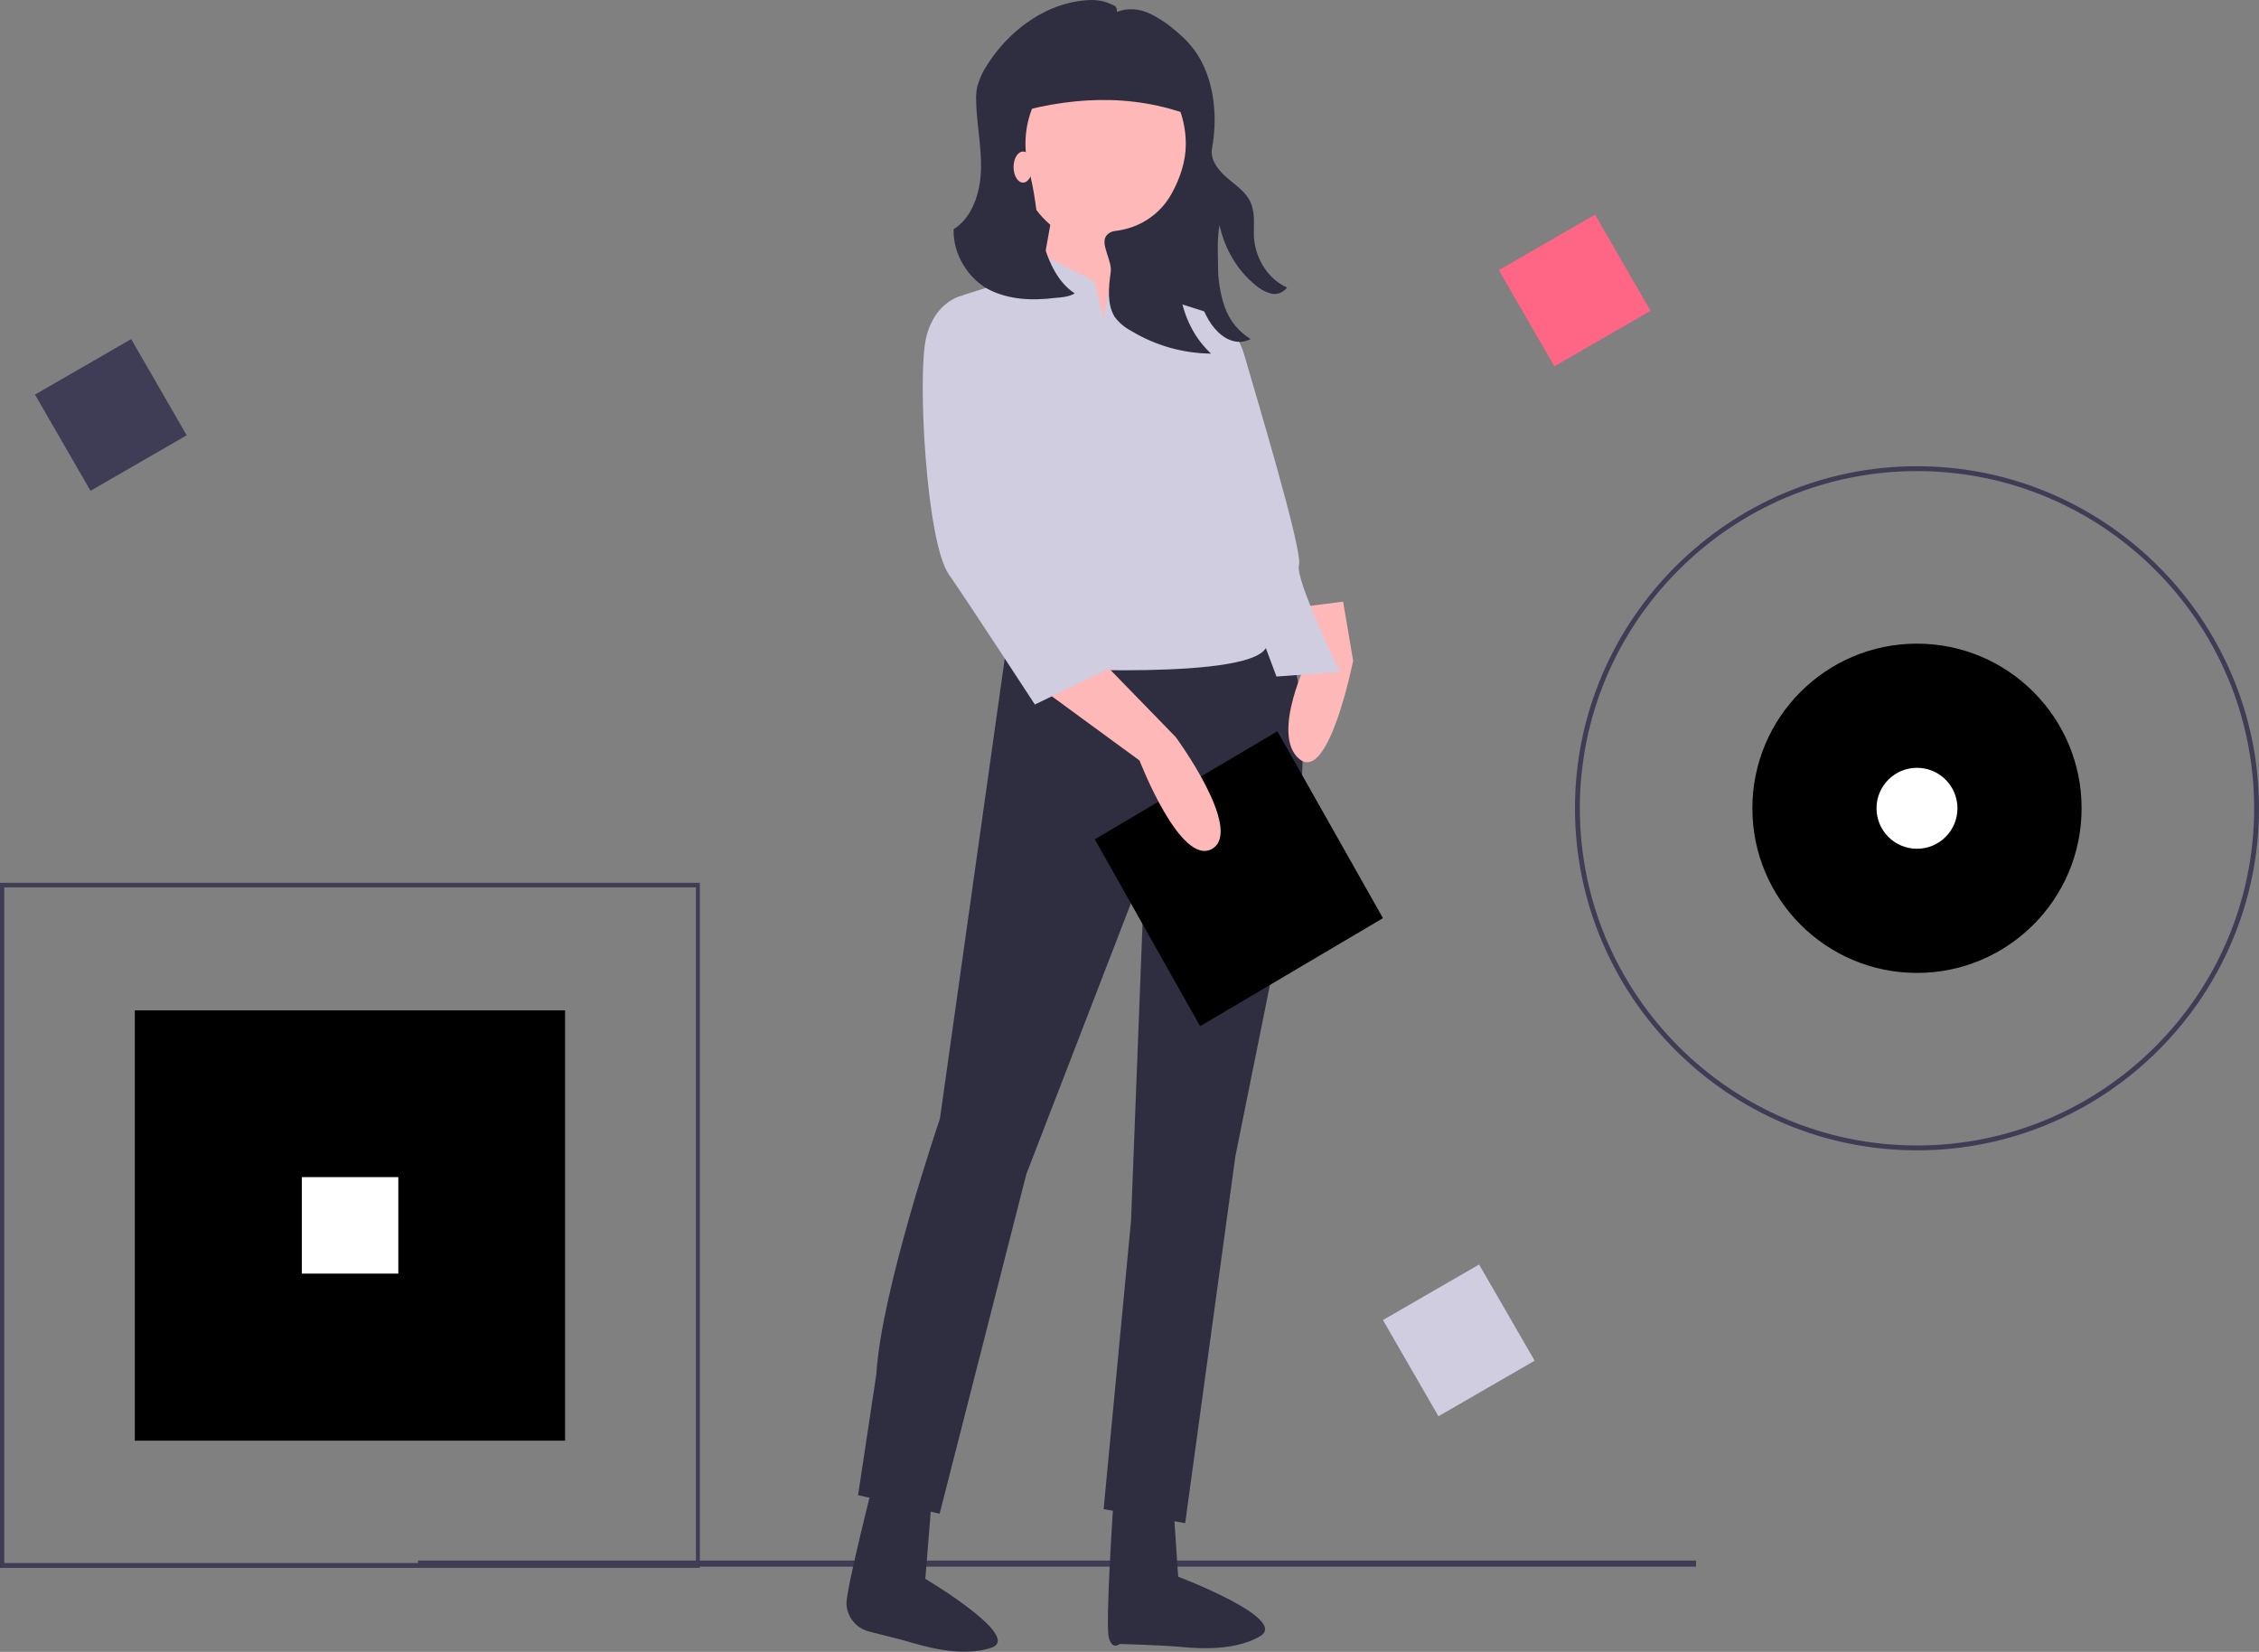 <?xml version="1.0" encoding="utf-8"?>
<!-- Generator: Adobe Illustrator 21.0.0, SVG Export Plug-In . SVG Version: 6.00 Build 0)  -->
<svg version="1.1" id="a2a78cae-10a9-444f-b979-915660fd0031"
	 xmlns="http://www.w3.org/2000/svg" xmlns:xlink="http://www.w3.org/1999/xlink" x="0px" y="0px" viewBox="0 0 742.4 542.8"
	 style="enable-background:new 0 0 742.4 542.8;" xml:space="preserve">
<rect x="0" y="0" width="742.4" height="542.8" fill="#808080" stroke="none"/>
<style type="text/css">
	.st0{fill:#3F3D56;}
	.st1{fill:#FF6584;}
	.st2{fill:#D0CDE1;}
	.st3{fill:#FFFFFF;}
	.st4{fill:#2F2E41;}
	.st5{fill:#FFB8B8;}
</style>
<rect x="44.3" y="332" width="141.4" height="141.4"/>
<rect x="137.4" y="512.8" class="st0" width="420" height="2"/>
<path class="st0" d="M230,515.2H0V290.1h230V515.2z M1.4,513.6h227.3v-222H1.4V513.6z"/>
<path class="st0" d="M630,378c-62,0-112.4-50.5-112.4-112.4S568.1,153.2,630,153.2s112.4,50.5,112.4,112.4S692,378,630,378z
	 M630,154.8c-61.1,0-110.8,49.7-110.8,110.8S568.9,376.4,630,376.4s110.8-49.7,110.8-110.8S691.1,154.8,630,154.8L630,154.8z"/>
<circle cx="630" cy="265.6" r="54.1"/>
<rect x="499.3" y="77.2" transform="matrix(0.866 -0.5 0.5 0.866 21.591 271.568)" class="st1" width="36.5" height="36.5"/>
<rect x="18.2" y="118.1" transform="matrix(0.866 -0.5 0.5 0.866 -63.314 36.5)" class="st0" width="36.5" height="36.5"/>
<rect x="461.2" y="422.2" transform="matrix(0.866 -0.5 0.5 0.866 -156.013 298.741)" class="st2" width="36.5" height="36.5"/>
<rect x="99.2" y="386.8" class="st3" width="31.7" height="31.7"/>
<circle class="st3" cx="630" cy="265.6" r="13.3"/>
<polygon class="st4" points="396.3,111.6 334.9,113.2 326.6,38.3 396.3,38.3 "/>
<path class="st4" d="M331.3,208.6l-22.4,159c0,0-19.3,56.5-20.9,84l-6,39.7l26.8,6.1l28.5-111.6l38.9-100.7l-4.5,116.1l-9,94.7
	l26.8,4.6L406,379.9l17.9-88.7c0,0,13.5-76.4-7.4-84L331.3,208.6z"/>
<path class="st4" d="M307.1,481.6l-3,37.2c0,0,32,19,21.8,22.6c-10.3,3.6-24.3-1.1-27.2-1.9c-3-0.9-8.7-2.2-13.1-3.4
	c-4.1-1-7.1-4.6-7.4-8.8c0-0.1,0-0.1,0-0.2c-0.3-4.6,9.9-44.3,9.9-44.3L307.1,481.6z"/>
<path class="st4" d="M384.8,482.6l2.4,35.5c0,0,36.4,13.8,27,19.5s-24.1,3.7-27,3.5c-5.5-0.5-19.2-0.9-19.2-0.9s-2.5,2.2-3.6-2.1
	c-1.2-4.5,1.5-44.1,1.5-44.1L384.8,482.6z"/>
<ellipse class="st5" cx="362.7" cy="50" rx="28.3" ry="30.4"/>
<polygon class="st5" points="346.2,68.1 340.2,101.7 365.7,113.9 371.5,71.2 "/>
<path class="st2" d="M362.7,104.7l-3-12.2l-17.9-9.2l-6,7.6L316.4,97l22.3,122.4c0,0,76.1,4.6,77.7-7.6
	c1.6-12.1-14.9-45.9-14.9-45.9s4.5-16.7,3-26l-6-36.7l-23.9-7.6l-5.5-6.8l-5,8.2L362.7,104.7z"/>
<path class="st4" d="M329.6,38.3c21.3-6.6,42.2-7.9,62.6,0V24.9c0-4.8-5-8.7-11.1-8.7h-42.6c-4.9,0-8.9,3.1-8.9,6.9l0,0V38.3
	L329.6,38.3z"/>
<polygon points="359.8,275.8 419.8,240.3 454.5,301.7 394.4,337.2 "/>
<path class="st5" d="M343.2,227l31.3,22.9c0,0,13.5,35.1,23.9,29c10.4-6.2-12-36.7-12-36.7l-25.3-26L343.2,227z"/>
<path class="st5" d="M441.4,197.7l3.3,19.4c0,0-8,40.4-17.7,32.3s3.3-33.9,3.3-33.9l-1.6-16.2L441.4,197.7z"/>
<path class="st2" d="M320.9,100.2l-4.5-3.1c0,0-9,1.5-12,13.7c-3,12.2,0,67.3,7.4,77.9c7.4,10.7,28.3,42.8,28.3,42.8l28.3-13.7
	l-29.9-35.1l-7.4-44.3L320.9,100.2z"/>
<path class="st2" d="M386.6,106.3l12-3.1c0,0,7.4,3.1,10.4,13.7s19.3,64.2,17.9,68.8c-1.4,4.6,13.5,35.1,13.5,35.1l-20.9,1.5l-12-32
	l-12-32L386.6,106.3z"/>
<path class="st4" d="M313.4,75.3c6.1-3.7,8.8-12,9-19.6c0.2-7.7-1.5-15.2-1.6-22.8c-0.1-1.5,0.1-3.2,0.4-4.6
	c0.6-1.9,1.3-3.7,2.2-5.3c7.8-13.4,21.4-22.8,35.5-23c2.1,0,4.1,0.4,6.1,1.3c1.5,0.7,2,0.6,2.1,2.6c3.4-1.3,7-1.1,10.4,0.4
	c3.3,1.5,6.3,3.6,9.1,6c1.6,1.4,3.2,2.8,4.6,4.5c7.5,8.7,9.3,22.2,7.1,34.1c-0.7,3.9,2.6,7.6,5.5,10c2.8,2.3,6.1,4.6,7.4,8.1
	c1.4,3.6,0.7,7.6,0.9,11.2c0.7,7.4,4.9,13.6,10.9,16.3c-1.3,1.6-3.2,2.4-5.1,2c-2-0.5-3.8-1.5-5.3-2.8c-5.9-4.8-10.1-11.8-11.8-19.7
	c-0.8,4.2-0.6,8.5-0.5,12.9c-0.1,4.8,0.7,9.6,2.2,14c1.6,4.5,4.6,8.1,8.5,10.5c-3.7,2-7.8,0.6-10.8-2.4c-3.1-3-5-7.4-6.3-11.7
	c-2.1-7.2-2.9-14.6-2.4-22.1c-3.5,6.4-4.7,14.1-3.6,21.6c1.3,7.6,4.7,14.4,10.1,19.4c-9.2-0.1-18.2-2.6-26.3-7.5
	c-2.1-1.1-3.9-2.6-5.4-4.6c-2.5-4.1-2-9.5-1.3-14.5c0.7-3.9-3.7-9.5-1.3-12.3c0.7-0.8,1.7-1.3,2.7-1.4c7.5-0.8,14.6-5,18.6-12.2
	c2.8-5,4.7-10.7,4.7-16.3c0-16.4-11.8-29.5-26.4-29.4c-14.5,0-26.4,13.3-26.3,29.5c0,3,0.5,5.9,1.2,8.7c0.9,3.3,1.5,6.6,2,10
	c0.5,3.9,1.2,7.8,2.1,11.6c1.9,7.4,5,14.8,10.9,18.6c-2,1.2-4.3,1.3-6.5,1.5c-7.4,0.9-15.1,0.7-22-2.9
	C318.3,91.5,313.1,83.6,313.4,75.3z"/>
<ellipse class="st5" cx="336.2" cy="54.9" rx="3.1" ry="5.1"/>
</svg>
